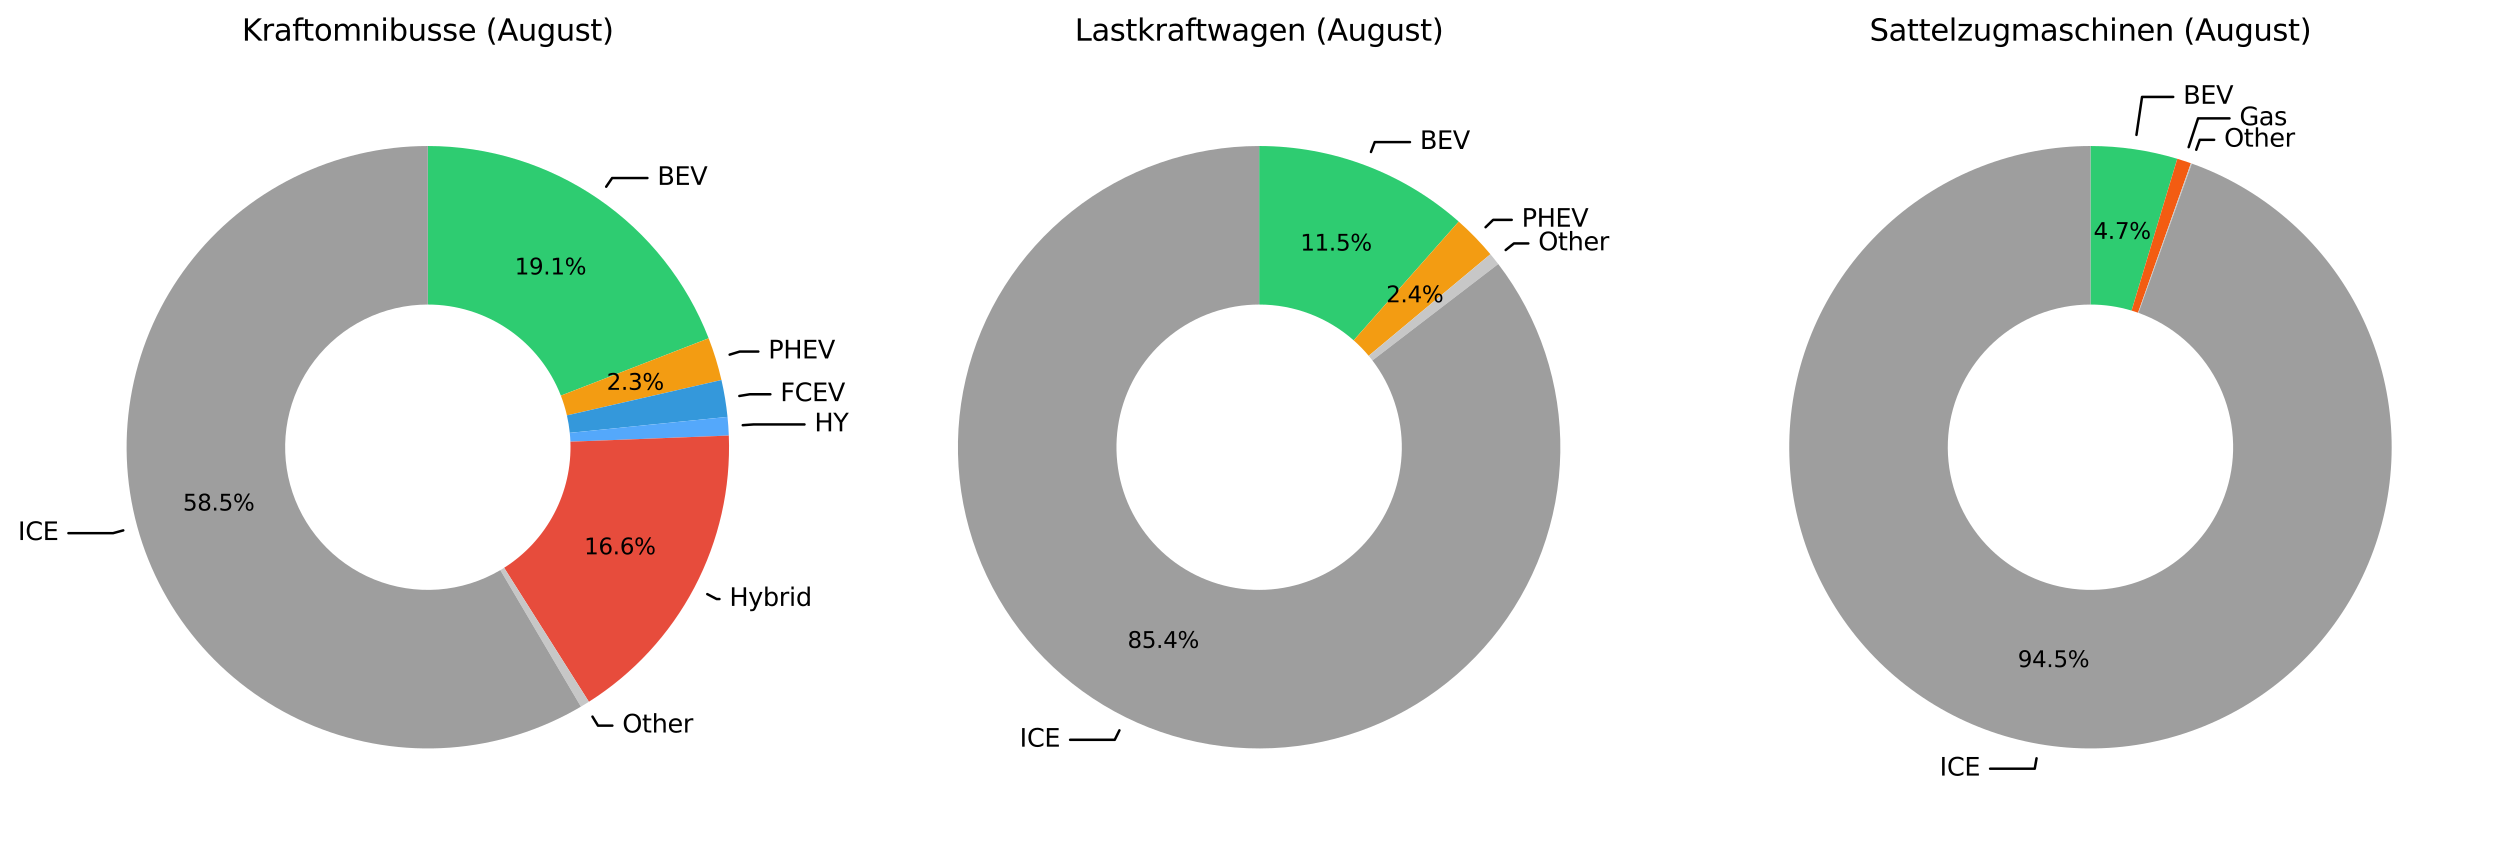 <?xml version="1.0" encoding="utf-8" standalone="no"?>
<!DOCTYPE svg PUBLIC "-//W3C//DTD SVG 1.1//EN"
  "http://www.w3.org/Graphics/SVG/1.1/DTD/svg11.dtd">
<svg xmlns:xlink="http://www.w3.org/1999/xlink" width="1002.77pt" height="343.657pt" viewBox="0 0 1002.77 343.657" xmlns="http://www.w3.org/2000/svg" version="1.1">
 <defs>
  <style type="text/css">*{stroke-linejoin: round; stroke-linecap: butt}</style>
 </defs>
 <g id="figure_1">
  <g id="patch_1">
   <path d="M 0 343.657 
L 1002.77 343.657 
L 1002.77 0 
L 0 0 
z
" style="fill: #ffffff"/>
  </g>
  <g id="axes_1">
   <g id="patch_2">
    <path d="M 259.677 71.403 
L 245.538 71.403 
L 243.146 74.896 
" style="fill: none; stroke: #000000; stroke-linecap: round"/>
   </g>
   <g id="text_1">
    <!-- BEV -->
    <g transform="translate(263.672 74.163) scale(0.1 -0.1)">
     <defs>
      <path id="DejaVuSans-42" d="M 1259 2228 
L 1259 519 
L 2272 519 
Q 2781 519 3026 730 
Q 3272 941 3272 1375 
Q 3272 1813 3026 2020 
Q 2781 2228 2272 2228 
L 1259 2228 
z
M 1259 4147 
L 1259 2741 
L 2194 2741 
Q 2656 2741 2882 2914 
Q 3109 3088 3109 3444 
Q 3109 3797 2882 3972 
Q 2656 4147 2194 4147 
L 1259 4147 
z
M 628 4666 
L 2241 4666 
Q 2963 4666 3353 4366 
Q 3744 4066 3744 3513 
Q 3744 3084 3544 2831 
Q 3344 2578 2956 2516 
Q 3422 2416 3680 2098 
Q 3938 1781 3938 1306 
Q 3938 681 3513 340 
Q 3088 0 2303 0 
L 628 0 
L 628 4666 
z
" transform="scale(0.016)"/>
      <path id="DejaVuSans-45" d="M 628 4666 
L 3578 4666 
L 3578 4134 
L 1259 4134 
L 1259 2753 
L 3481 2753 
L 3481 2222 
L 1259 2222 
L 1259 531 
L 3634 531 
L 3634 0 
L 628 0 
L 628 4666 
z
" transform="scale(0.016)"/>
      <path id="DejaVuSans-56" d="M 1831 0 
L 50 4666 
L 709 4666 
L 2188 738 
L 3669 4666 
L 4325 4666 
L 2547 0 
L 1831 0 
z
" transform="scale(0.016)"/>
     </defs>
     <use xlink:href="#DejaVuSans-42"/>
     <use xlink:href="#DejaVuSans-45" transform="translate(68.604 0)"/>
     <use xlink:href="#DejaVuSans-56" transform="translate(131.787 0)"/>
    </g>
   </g>
   <g id="patch_3">
    <path d="M 304.166 141.013 
L 296.72 141.013 
L 292.674 142.254 
" style="fill: none; stroke: #000000; stroke-linecap: round"/>
   </g>
   <g id="text_2">
    <!-- PHEV -->
    <g transform="translate(308.165 143.773) scale(0.1 -0.1)">
     <defs>
      <path id="DejaVuSans-50" d="M 1259 4147 
L 1259 2394 
L 2053 2394 
Q 2494 2394 2734 2622 
Q 2975 2850 2975 3272 
Q 2975 3691 2734 3919 
Q 2494 4147 2053 4147 
L 1259 4147 
z
M 628 4666 
L 2053 4666 
Q 2838 4666 3239 4311 
Q 3641 3956 3641 3272 
Q 3641 2581 3239 2228 
Q 2838 1875 2053 1875 
L 1259 1875 
L 1259 0 
L 628 0 
L 628 4666 
z
" transform="scale(0.016)"/>
      <path id="DejaVuSans-48" d="M 628 4666 
L 1259 4666 
L 1259 2753 
L 3553 2753 
L 3553 4666 
L 4184 4666 
L 4184 0 
L 3553 0 
L 3553 2222 
L 1259 2222 
L 1259 0 
L 628 0 
L 628 4666 
z
" transform="scale(0.016)"/>
     </defs>
     <use xlink:href="#DejaVuSans-50"/>
     <use xlink:href="#DejaVuSans-48" transform="translate(60.303 0)"/>
     <use xlink:href="#DejaVuSans-45" transform="translate(135.498 0)"/>
     <use xlink:href="#DejaVuSans-56" transform="translate(198.682 0)"/>
    </g>
   </g>
   <g id="patch_4">
    <path d="M 308.998 158.146 
L 300.737 158.146 
L 296.561 158.833 
" style="fill: none; stroke: #000000; stroke-linecap: round"/>
   </g>
   <g id="text_3">
    <!-- FCEV -->
    <g transform="translate(312.998 160.905) scale(0.1 -0.1)">
     <defs>
      <path id="DejaVuSans-46" d="M 628 4666 
L 3309 4666 
L 3309 4134 
L 1259 4134 
L 1259 2759 
L 3109 2759 
L 3109 2228 
L 1259 2228 
L 1259 0 
L 628 0 
L 628 4666 
z
" transform="scale(0.016)"/>
      <path id="DejaVuSans-43" d="M 4122 4306 
L 4122 3641 
Q 3803 3938 3442 4084 
Q 3081 4231 2675 4231 
Q 1875 4231 1450 3742 
Q 1025 3253 1025 2328 
Q 1025 1406 1450 917 
Q 1875 428 2675 428 
Q 3081 428 3442 575 
Q 3803 722 4122 1019 
L 4122 359 
Q 3791 134 3420 21 
Q 3050 -91 2638 -91 
Q 1578 -91 968 557 
Q 359 1206 359 2328 
Q 359 3453 968 4101 
Q 1578 4750 2638 4750 
Q 3056 4750 3426 4639 
Q 3797 4528 4122 4306 
z
" transform="scale(0.016)"/>
     </defs>
     <use xlink:href="#DejaVuSans-46"/>
     <use xlink:href="#DejaVuSans-43" transform="translate(57.52 0)"/>
     <use xlink:href="#DejaVuSans-45" transform="translate(127.344 0)"/>
     <use xlink:href="#DejaVuSans-56" transform="translate(190.527 0)"/>
    </g>
   </g>
   <g id="patch_5">
    <path d="M 322.684 170.251 
L 302.153 170.251 
L 297.931 170.546 
" style="fill: none; stroke: #000000; stroke-linecap: round"/>
   </g>
   <g id="text_4">
    <!-- HY -->
    <g transform="translate(326.68 173.01) scale(0.1 -0.1)">
     <defs>
      <path id="DejaVuSans-59" d="M -13 4666 
L 666 4666 
L 1959 2747 
L 3244 4666 
L 3922 4666 
L 2272 2222 
L 2272 0 
L 1638 0 
L 1638 2222 
L -13 4666 
z
" transform="scale(0.016)"/>
     </defs>
     <use xlink:href="#DejaVuSans-48"/>
     <use xlink:href="#DejaVuSans-59" transform="translate(75.195 0)"/>
    </g>
   </g>
   <g id="patch_6">
    <path d="M 288.574 240.275 
L 287.446 240.275 
L 283.699 238.306 
" style="fill: none; stroke: #000000; stroke-linecap: round"/>
   </g>
   <g id="text_5">
    <!-- Hybrid -->
    <g transform="translate(292.576 243.034) scale(0.1 -0.1)">
     <defs>
      <path id="DejaVuSans-79" d="M 2059 -325 
Q 1816 -950 1584 -1140 
Q 1353 -1331 966 -1331 
L 506 -1331 
L 506 -850 
L 844 -850 
Q 1081 -850 1212 -737 
Q 1344 -625 1503 -206 
L 1606 56 
L 191 3500 
L 800 3500 
L 1894 763 
L 2988 3500 
L 3597 3500 
L 2059 -325 
z
" transform="scale(0.016)"/>
      <path id="DejaVuSans-62" d="M 3116 1747 
Q 3116 2381 2855 2742 
Q 2594 3103 2138 3103 
Q 1681 3103 1420 2742 
Q 1159 2381 1159 1747 
Q 1159 1113 1420 752 
Q 1681 391 2138 391 
Q 2594 391 2855 752 
Q 3116 1113 3116 1747 
z
M 1159 2969 
Q 1341 3281 1617 3432 
Q 1894 3584 2278 3584 
Q 2916 3584 3314 3078 
Q 3713 2572 3713 1747 
Q 3713 922 3314 415 
Q 2916 -91 2278 -91 
Q 1894 -91 1617 61 
Q 1341 213 1159 525 
L 1159 0 
L 581 0 
L 581 4863 
L 1159 4863 
L 1159 2969 
z
" transform="scale(0.016)"/>
      <path id="DejaVuSans-72" d="M 2631 2963 
Q 2534 3019 2420 3045 
Q 2306 3072 2169 3072 
Q 1681 3072 1420 2755 
Q 1159 2438 1159 1844 
L 1159 0 
L 581 0 
L 581 3500 
L 1159 3500 
L 1159 2956 
Q 1341 3275 1631 3429 
Q 1922 3584 2338 3584 
Q 2397 3584 2469 3576 
Q 2541 3569 2628 3553 
L 2631 2963 
z
" transform="scale(0.016)"/>
      <path id="DejaVuSans-69" d="M 603 3500 
L 1178 3500 
L 1178 0 
L 603 0 
L 603 3500 
z
M 603 4863 
L 1178 4863 
L 1178 4134 
L 603 4134 
L 603 4863 
z
" transform="scale(0.016)"/>
      <path id="DejaVuSans-64" d="M 2906 2969 
L 2906 4863 
L 3481 4863 
L 3481 0 
L 2906 0 
L 2906 525 
Q 2725 213 2448 61 
Q 2172 -91 1784 -91 
Q 1150 -91 751 415 
Q 353 922 353 1747 
Q 353 2572 751 3078 
Q 1150 3584 1784 3584 
Q 2172 3584 2448 3432 
Q 2725 3281 2906 2969 
z
M 947 1747 
Q 947 1113 1208 752 
Q 1469 391 1925 391 
Q 2381 391 2643 752 
Q 2906 1113 2906 1747 
Q 2906 2381 2643 2742 
Q 2381 3103 1925 3103 
Q 1469 3103 1208 2742 
Q 947 2381 947 1747 
z
" transform="scale(0.016)"/>
     </defs>
     <use xlink:href="#DejaVuSans-48"/>
     <use xlink:href="#DejaVuSans-79" transform="translate(75.195 0)"/>
     <use xlink:href="#DejaVuSans-62" transform="translate(134.375 0)"/>
     <use xlink:href="#DejaVuSans-72" transform="translate(197.852 0)"/>
     <use xlink:href="#DejaVuSans-69" transform="translate(238.965 0)"/>
     <use xlink:href="#DejaVuSans-64" transform="translate(266.748 0)"/>
    </g>
   </g>
   <g id="patch_7">
    <path d="M 245.614 291.052 
L 239.852 291.052 
L 237.645 287.44 
" style="fill: none; stroke: #000000; stroke-linecap: round"/>
   </g>
   <g id="text_6">
    <!-- Other -->
    <g transform="translate(249.613 293.811) scale(0.1 -0.1)">
     <defs>
      <path id="DejaVuSans-4f" d="M 2522 4238 
Q 1834 4238 1429 3725 
Q 1025 3213 1025 2328 
Q 1025 1447 1429 934 
Q 1834 422 2522 422 
Q 3209 422 3611 934 
Q 4013 1447 4013 2328 
Q 4013 3213 3611 3725 
Q 3209 4238 2522 4238 
z
M 2522 4750 
Q 3503 4750 4090 4092 
Q 4678 3434 4678 2328 
Q 4678 1225 4090 567 
Q 3503 -91 2522 -91 
Q 1538 -91 948 565 
Q 359 1222 359 2328 
Q 359 3434 948 4092 
Q 1538 4750 2522 4750 
z
" transform="scale(0.016)"/>
      <path id="DejaVuSans-74" d="M 1172 4494 
L 1172 3500 
L 2356 3500 
L 2356 3053 
L 1172 3053 
L 1172 1153 
Q 1172 725 1289 603 
Q 1406 481 1766 481 
L 2356 481 
L 2356 0 
L 1766 0 
Q 1100 0 847 248 
Q 594 497 594 1153 
L 594 3053 
L 172 3053 
L 172 3500 
L 594 3500 
L 594 4494 
L 1172 4494 
z
" transform="scale(0.016)"/>
      <path id="DejaVuSans-68" d="M 3513 2113 
L 3513 0 
L 2938 0 
L 2938 2094 
Q 2938 2591 2744 2837 
Q 2550 3084 2163 3084 
Q 1697 3084 1428 2787 
Q 1159 2491 1159 1978 
L 1159 0 
L 581 0 
L 581 4863 
L 1159 4863 
L 1159 2956 
Q 1366 3272 1645 3428 
Q 1925 3584 2291 3584 
Q 2894 3584 3203 3211 
Q 3513 2838 3513 2113 
z
" transform="scale(0.016)"/>
      <path id="DejaVuSans-65" d="M 3597 1894 
L 3597 1613 
L 953 1613 
Q 991 1019 1311 708 
Q 1631 397 2203 397 
Q 2534 397 2845 478 
Q 3156 559 3463 722 
L 3463 178 
Q 3153 47 2828 -22 
Q 2503 -91 2169 -91 
Q 1331 -91 842 396 
Q 353 884 353 1716 
Q 353 2575 817 3079 
Q 1281 3584 2069 3584 
Q 2775 3584 3186 3129 
Q 3597 2675 3597 1894 
z
M 3022 2063 
Q 3016 2534 2758 2815 
Q 2500 3097 2075 3097 
Q 1594 3097 1305 2825 
Q 1016 2553 972 2059 
L 3022 2063 
z
" transform="scale(0.016)"/>
     </defs>
     <use xlink:href="#DejaVuSans-4f"/>
     <use xlink:href="#DejaVuSans-74" transform="translate(78.711 0)"/>
     <use xlink:href="#DejaVuSans-68" transform="translate(117.92 0)"/>
     <use xlink:href="#DejaVuSans-65" transform="translate(181.299 0)"/>
     <use xlink:href="#DejaVuSans-72" transform="translate(242.822 0)"/>
    </g>
   </g>
   <g id="patch_8">
    <path d="M 27.451 213.858 
L 45.354 213.858 
L 49.438 212.743 
" style="fill: none; stroke: #000000; stroke-linecap: round"/>
   </g>
   <g id="text_7">
    <!-- ICE -->
    <g transform="translate(7.2 216.618) scale(0.1 -0.1)">
     <defs>
      <path id="DejaVuSans-49" d="M 628 4666 
L 1259 4666 
L 1259 0 
L 628 0 
L 628 4666 
z
" transform="scale(0.016)"/>
     </defs>
     <use xlink:href="#DejaVuSans-49"/>
     <use xlink:href="#DejaVuSans-43" transform="translate(29.492 0)"/>
     <use xlink:href="#DejaVuSans-45" transform="translate(99.316 0)"/>
    </g>
   </g>
   <g id="patch_9">
    <path d="M 284.247 135.69 
C 275.437 112.979 259.961 93.455 239.861 79.694 
C 219.762 65.932 195.962 58.565 171.603 58.565 
L 171.603 122.156 
C 183.142 122.156 194.415 125.645 203.936 132.164 
C 213.457 138.683 220.787 147.931 224.96 158.689 
z
" style="fill: #2ecc71"/>
   </g>
   <g id="patch_10">
    <path d="M 289.376 152.415 
C 288.725 149.57 287.97 146.75 287.114 143.959 
C 286.259 141.169 285.302 138.411 284.247 135.69 
L 224.96 158.689 
C 225.46 159.977 225.914 161.284 226.319 162.606 
C 226.724 163.927 227.082 165.263 227.39 166.611 
z
" style="fill: #f39c12"/>
   </g>
   <g id="patch_11">
    <path d="M 291.811 167.214 
C 291.559 164.725 291.229 162.245 290.823 159.777 
C 290.417 157.308 289.935 154.853 289.376 152.415 
L 227.39 166.611 
C 227.655 167.766 227.883 168.929 228.076 170.098 
C 228.268 171.267 228.424 172.442 228.543 173.621 
z
" style="fill: #3498db"/>
   </g>
   <g id="patch_12">
    <path d="M 292.334 174.699 
C 292.286 173.449 292.218 172.2 292.131 170.952 
C 292.043 169.705 291.937 168.458 291.811 167.214 
L 228.543 173.621 
C 228.603 174.21 228.654 174.801 228.695 175.392 
C 228.736 175.983 228.769 176.574 228.792 177.166 
z
" style="fill: #54a8fb"/>
   </g>
   <g id="patch_13">
    <path d="M 236.206 281.488 
C 254.097 270.168 268.702 254.341 278.552 235.6 
C 288.403 216.859 293.156 195.854 292.334 174.699 
L 228.792 177.166 
C 229.181 187.188 226.929 197.137 222.263 206.015 
C 217.597 214.892 210.679 222.389 202.204 227.751 
z
" style="fill: #e74c3c"/>
   </g>
   <g id="patch_14">
    <path d="M 233.004 283.445 
C 233.543 283.127 234.079 282.805 234.612 282.479 
C 235.146 282.153 235.677 281.823 236.206 281.488 
L 202.204 227.751 
C 201.954 227.909 201.702 228.066 201.45 228.22 
C 201.197 228.375 200.943 228.527 200.688 228.678 
z
" style="fill: #c7c7c7"/>
   </g>
   <g id="patch_15">
    <path d="M 171.603 58.565 
C 153.023 58.565 134.69 62.851 118.036 71.088 
C 101.382 79.326 86.85 91.295 75.574 106.063 
C 64.298 120.83 56.579 138.002 53.019 156.238 
C 49.459 174.474 50.153 193.288 55.047 211.212 
C 59.941 229.136 68.904 245.692 81.238 259.588 
C 93.571 273.485 108.946 284.351 126.162 291.339 
C 143.378 298.327 161.976 301.25 180.506 299.881 
C 199.036 298.512 217.002 292.887 233.004 283.445 
L 200.688 228.678 
C 193.108 233.15 184.597 235.815 175.82 236.463 
C 167.043 237.112 158.233 235.727 150.078 232.417 
C 141.923 229.107 134.641 223.96 128.798 217.377 
C 122.956 210.795 118.71 202.952 116.392 194.462 
C 114.074 185.972 113.745 177.06 115.432 168.422 
C 117.118 159.784 120.774 151.65 126.115 144.655 
C 131.457 137.66 138.34 131.99 146.229 128.088 
C 154.118 124.186 162.802 122.156 171.603 122.156 
z
" style="fill: #9e9e9e"/>
   </g>
   <g id="matplotlib.axis_1"/>
   <g id="matplotlib.axis_2"/>
   <g id="text_8">
    <!-- 19.1% -->
    <g transform="translate(206.454 110.091) scale(0.09 -0.09)">
     <defs>
      <path id="DejaVuSans-31" d="M 794 531 
L 1825 531 
L 1825 4091 
L 703 3866 
L 703 4441 
L 1819 4666 
L 2450 4666 
L 2450 531 
L 3481 531 
L 3481 0 
L 794 0 
L 794 531 
z
" transform="scale(0.016)"/>
      <path id="DejaVuSans-39" d="M 703 97 
L 703 672 
Q 941 559 1184 500 
Q 1428 441 1663 441 
Q 2288 441 2617 861 
Q 2947 1281 2994 2138 
Q 2813 1869 2534 1725 
Q 2256 1581 1919 1581 
Q 1219 1581 811 2004 
Q 403 2428 403 3163 
Q 403 3881 828 4315 
Q 1253 4750 1959 4750 
Q 2769 4750 3195 4129 
Q 3622 3509 3622 2328 
Q 3622 1225 3098 567 
Q 2575 -91 1691 -91 
Q 1453 -91 1209 -44 
Q 966 3 703 97 
z
M 1959 2075 
Q 2384 2075 2632 2365 
Q 2881 2656 2881 3163 
Q 2881 3666 2632 3958 
Q 2384 4250 1959 4250 
Q 1534 4250 1286 3958 
Q 1038 3666 1038 3163 
Q 1038 2656 1286 2365 
Q 1534 2075 1959 2075 
z
" transform="scale(0.016)"/>
      <path id="DejaVuSans-2e" d="M 684 794 
L 1344 794 
L 1344 0 
L 684 0 
L 684 794 
z
" transform="scale(0.016)"/>
      <path id="DejaVuSans-25" d="M 4653 2053 
Q 4381 2053 4226 1822 
Q 4072 1591 4072 1178 
Q 4072 772 4226 539 
Q 4381 306 4653 306 
Q 4919 306 5073 539 
Q 5228 772 5228 1178 
Q 5228 1588 5073 1820 
Q 4919 2053 4653 2053 
z
M 4653 2450 
Q 5147 2450 5437 2106 
Q 5728 1763 5728 1178 
Q 5728 594 5436 251 
Q 5144 -91 4653 -91 
Q 4153 -91 3862 251 
Q 3572 594 3572 1178 
Q 3572 1766 3864 2108 
Q 4156 2450 4653 2450 
z
M 1428 4353 
Q 1159 4353 1004 4120 
Q 850 3888 850 3481 
Q 850 3069 1003 2837 
Q 1156 2606 1428 2606 
Q 1700 2606 1854 2837 
Q 2009 3069 2009 3481 
Q 2009 3884 1853 4118 
Q 1697 4353 1428 4353 
z
M 4250 4750 
L 4750 4750 
L 1831 -91 
L 1331 -91 
L 4250 4750 
z
M 1428 4750 
Q 1922 4750 2215 4408 
Q 2509 4066 2509 3481 
Q 2509 2891 2217 2550 
Q 1925 2209 1428 2209 
Q 931 2209 642 2551 
Q 353 2894 353 3481 
Q 353 4063 643 4406 
Q 934 4750 1428 4750 
z
" transform="scale(0.016)"/>
     </defs>
     <use xlink:href="#DejaVuSans-31"/>
     <use xlink:href="#DejaVuSans-39" transform="translate(63.623 0)"/>
     <use xlink:href="#DejaVuSans-2e" transform="translate(127.246 0)"/>
     <use xlink:href="#DejaVuSans-31" transform="translate(159.033 0)"/>
     <use xlink:href="#DejaVuSans-25" transform="translate(222.656 0)"/>
    </g>
   </g>
   <g id="text_9">
    <!-- 2.3% -->
    <g transform="translate(243.339 156.363) scale(0.09 -0.09)">
     <defs>
      <path id="DejaVuSans-32" d="M 1228 531 
L 3431 531 
L 3431 0 
L 469 0 
L 469 531 
Q 828 903 1448 1529 
Q 2069 2156 2228 2338 
Q 2531 2678 2651 2914 
Q 2772 3150 2772 3378 
Q 2772 3750 2511 3984 
Q 2250 4219 1831 4219 
Q 1534 4219 1204 4116 
Q 875 4013 500 3803 
L 500 4441 
Q 881 4594 1212 4672 
Q 1544 4750 1819 4750 
Q 2544 4750 2975 4387 
Q 3406 4025 3406 3419 
Q 3406 3131 3298 2873 
Q 3191 2616 2906 2266 
Q 2828 2175 2409 1742 
Q 1991 1309 1228 531 
z
" transform="scale(0.016)"/>
      <path id="DejaVuSans-33" d="M 2597 2516 
Q 3050 2419 3304 2112 
Q 3559 1806 3559 1356 
Q 3559 666 3084 287 
Q 2609 -91 1734 -91 
Q 1441 -91 1130 -33 
Q 819 25 488 141 
L 488 750 
Q 750 597 1062 519 
Q 1375 441 1716 441 
Q 2309 441 2620 675 
Q 2931 909 2931 1356 
Q 2931 1769 2642 2001 
Q 2353 2234 1838 2234 
L 1294 2234 
L 1294 2753 
L 1863 2753 
Q 2328 2753 2575 2939 
Q 2822 3125 2822 3475 
Q 2822 3834 2567 4026 
Q 2313 4219 1838 4219 
Q 1578 4219 1281 4162 
Q 984 4106 628 3988 
L 628 4550 
Q 988 4650 1302 4700 
Q 1616 4750 1894 4750 
Q 2613 4750 3031 4423 
Q 3450 4097 3450 3541 
Q 3450 3153 3228 2886 
Q 3006 2619 2597 2516 
z
" transform="scale(0.016)"/>
     </defs>
     <use xlink:href="#DejaVuSans-32"/>
     <use xlink:href="#DejaVuSans-2e" transform="translate(63.623 0)"/>
     <use xlink:href="#DejaVuSans-33" transform="translate(95.41 0)"/>
     <use xlink:href="#DejaVuSans-25" transform="translate(159.033 0)"/>
    </g>
   </g>
   <g id="text_10">
    <!-- 16.6% -->
    <g transform="translate(234.311 222.344) scale(0.09 -0.09)">
     <defs>
      <path id="DejaVuSans-36" d="M 2113 2584 
Q 1688 2584 1439 2293 
Q 1191 2003 1191 1497 
Q 1191 994 1439 701 
Q 1688 409 2113 409 
Q 2538 409 2786 701 
Q 3034 994 3034 1497 
Q 3034 2003 2786 2293 
Q 2538 2584 2113 2584 
z
M 3366 4563 
L 3366 3988 
Q 3128 4100 2886 4159 
Q 2644 4219 2406 4219 
Q 1781 4219 1451 3797 
Q 1122 3375 1075 2522 
Q 1259 2794 1537 2939 
Q 1816 3084 2150 3084 
Q 2853 3084 3261 2657 
Q 3669 2231 3669 1497 
Q 3669 778 3244 343 
Q 2819 -91 2113 -91 
Q 1303 -91 875 529 
Q 447 1150 447 2328 
Q 447 3434 972 4092 
Q 1497 4750 2381 4750 
Q 2619 4750 2861 4703 
Q 3103 4656 3366 4563 
z
" transform="scale(0.016)"/>
     </defs>
     <use xlink:href="#DejaVuSans-31"/>
     <use xlink:href="#DejaVuSans-36" transform="translate(63.623 0)"/>
     <use xlink:href="#DejaVuSans-2e" transform="translate(127.246 0)"/>
     <use xlink:href="#DejaVuSans-36" transform="translate(159.033 0)"/>
     <use xlink:href="#DejaVuSans-25" transform="translate(222.656 0)"/>
    </g>
   </g>
   <g id="text_11">
    <!-- 58.5% -->
    <g transform="translate(73.387 204.784) scale(0.09 -0.09)">
     <defs>
      <path id="DejaVuSans-35" d="M 691 4666 
L 3169 4666 
L 3169 4134 
L 1269 4134 
L 1269 2991 
Q 1406 3038 1543 3061 
Q 1681 3084 1819 3084 
Q 2600 3084 3056 2656 
Q 3513 2228 3513 1497 
Q 3513 744 3044 326 
Q 2575 -91 1722 -91 
Q 1428 -91 1123 -41 
Q 819 9 494 109 
L 494 744 
Q 775 591 1075 516 
Q 1375 441 1709 441 
Q 2250 441 2565 725 
Q 2881 1009 2881 1497 
Q 2881 1984 2565 2268 
Q 2250 2553 1709 2553 
Q 1456 2553 1204 2497 
Q 953 2441 691 2322 
L 691 4666 
z
" transform="scale(0.016)"/>
      <path id="DejaVuSans-38" d="M 2034 2216 
Q 1584 2216 1326 1975 
Q 1069 1734 1069 1313 
Q 1069 891 1326 650 
Q 1584 409 2034 409 
Q 2484 409 2743 651 
Q 3003 894 3003 1313 
Q 3003 1734 2745 1975 
Q 2488 2216 2034 2216 
z
M 1403 2484 
Q 997 2584 770 2862 
Q 544 3141 544 3541 
Q 544 4100 942 4425 
Q 1341 4750 2034 4750 
Q 2731 4750 3128 4425 
Q 3525 4100 3525 3541 
Q 3525 3141 3298 2862 
Q 3072 2584 2669 2484 
Q 3125 2378 3379 2068 
Q 3634 1759 3634 1313 
Q 3634 634 3220 271 
Q 2806 -91 2034 -91 
Q 1263 -91 848 271 
Q 434 634 434 1313 
Q 434 1759 690 2068 
Q 947 2378 1403 2484 
z
M 1172 3481 
Q 1172 3119 1398 2916 
Q 1625 2713 2034 2713 
Q 2441 2713 2670 2916 
Q 2900 3119 2900 3481 
Q 2900 3844 2670 4047 
Q 2441 4250 2034 4250 
Q 1625 4250 1398 4047 
Q 1172 3844 1172 3481 
z
" transform="scale(0.016)"/>
     </defs>
     <use xlink:href="#DejaVuSans-35"/>
     <use xlink:href="#DejaVuSans-38" transform="translate(63.623 0)"/>
     <use xlink:href="#DejaVuSans-2e" transform="translate(127.246 0)"/>
     <use xlink:href="#DejaVuSans-35" transform="translate(159.033 0)"/>
     <use xlink:href="#DejaVuSans-25" transform="translate(222.656 0)"/>
    </g>
   </g>
   <g id="text_12">
    <!-- Kraftomnibusse (August) -->
    <g transform="translate(97.041 16.318) scale(0.12 -0.12)">
     <defs>
      <path id="DejaVuSans-4b" d="M 628 4666 
L 1259 4666 
L 1259 2694 
L 3353 4666 
L 4166 4666 
L 1850 2491 
L 4331 0 
L 3500 0 
L 1259 2247 
L 1259 0 
L 628 0 
L 628 4666 
z
" transform="scale(0.016)"/>
      <path id="DejaVuSans-61" d="M 2194 1759 
Q 1497 1759 1228 1600 
Q 959 1441 959 1056 
Q 959 750 1161 570 
Q 1363 391 1709 391 
Q 2188 391 2477 730 
Q 2766 1069 2766 1631 
L 2766 1759 
L 2194 1759 
z
M 3341 1997 
L 3341 0 
L 2766 0 
L 2766 531 
Q 2569 213 2275 61 
Q 1981 -91 1556 -91 
Q 1019 -91 701 211 
Q 384 513 384 1019 
Q 384 1609 779 1909 
Q 1175 2209 1959 2209 
L 2766 2209 
L 2766 2266 
Q 2766 2663 2505 2880 
Q 2244 3097 1772 3097 
Q 1472 3097 1187 3025 
Q 903 2953 641 2809 
L 641 3341 
Q 956 3463 1253 3523 
Q 1550 3584 1831 3584 
Q 2591 3584 2966 3190 
Q 3341 2797 3341 1997 
z
" transform="scale(0.016)"/>
      <path id="DejaVuSans-66" d="M 2375 4863 
L 2375 4384 
L 1825 4384 
Q 1516 4384 1395 4259 
Q 1275 4134 1275 3809 
L 1275 3500 
L 2222 3500 
L 2222 3053 
L 1275 3053 
L 1275 0 
L 697 0 
L 697 3053 
L 147 3053 
L 147 3500 
L 697 3500 
L 697 3744 
Q 697 4328 969 4595 
Q 1241 4863 1831 4863 
L 2375 4863 
z
" transform="scale(0.016)"/>
      <path id="DejaVuSans-6f" d="M 1959 3097 
Q 1497 3097 1228 2736 
Q 959 2375 959 1747 
Q 959 1119 1226 758 
Q 1494 397 1959 397 
Q 2419 397 2687 759 
Q 2956 1122 2956 1747 
Q 2956 2369 2687 2733 
Q 2419 3097 1959 3097 
z
M 1959 3584 
Q 2709 3584 3137 3096 
Q 3566 2609 3566 1747 
Q 3566 888 3137 398 
Q 2709 -91 1959 -91 
Q 1206 -91 779 398 
Q 353 888 353 1747 
Q 353 2609 779 3096 
Q 1206 3584 1959 3584 
z
" transform="scale(0.016)"/>
      <path id="DejaVuSans-6d" d="M 3328 2828 
Q 3544 3216 3844 3400 
Q 4144 3584 4550 3584 
Q 5097 3584 5394 3201 
Q 5691 2819 5691 2113 
L 5691 0 
L 5113 0 
L 5113 2094 
Q 5113 2597 4934 2840 
Q 4756 3084 4391 3084 
Q 3944 3084 3684 2787 
Q 3425 2491 3425 1978 
L 3425 0 
L 2847 0 
L 2847 2094 
Q 2847 2600 2669 2842 
Q 2491 3084 2119 3084 
Q 1678 3084 1418 2786 
Q 1159 2488 1159 1978 
L 1159 0 
L 581 0 
L 581 3500 
L 1159 3500 
L 1159 2956 
Q 1356 3278 1631 3431 
Q 1906 3584 2284 3584 
Q 2666 3584 2933 3390 
Q 3200 3197 3328 2828 
z
" transform="scale(0.016)"/>
      <path id="DejaVuSans-6e" d="M 3513 2113 
L 3513 0 
L 2938 0 
L 2938 2094 
Q 2938 2591 2744 2837 
Q 2550 3084 2163 3084 
Q 1697 3084 1428 2787 
Q 1159 2491 1159 1978 
L 1159 0 
L 581 0 
L 581 3500 
L 1159 3500 
L 1159 2956 
Q 1366 3272 1645 3428 
Q 1925 3584 2291 3584 
Q 2894 3584 3203 3211 
Q 3513 2838 3513 2113 
z
" transform="scale(0.016)"/>
      <path id="DejaVuSans-75" d="M 544 1381 
L 544 3500 
L 1119 3500 
L 1119 1403 
Q 1119 906 1312 657 
Q 1506 409 1894 409 
Q 2359 409 2629 706 
Q 2900 1003 2900 1516 
L 2900 3500 
L 3475 3500 
L 3475 0 
L 2900 0 
L 2900 538 
Q 2691 219 2414 64 
Q 2138 -91 1772 -91 
Q 1169 -91 856 284 
Q 544 659 544 1381 
z
M 1991 3584 
L 1991 3584 
z
" transform="scale(0.016)"/>
      <path id="DejaVuSans-73" d="M 2834 3397 
L 2834 2853 
Q 2591 2978 2328 3040 
Q 2066 3103 1784 3103 
Q 1356 3103 1142 2972 
Q 928 2841 928 2578 
Q 928 2378 1081 2264 
Q 1234 2150 1697 2047 
L 1894 2003 
Q 2506 1872 2764 1633 
Q 3022 1394 3022 966 
Q 3022 478 2636 193 
Q 2250 -91 1575 -91 
Q 1294 -91 989 -36 
Q 684 19 347 128 
L 347 722 
Q 666 556 975 473 
Q 1284 391 1588 391 
Q 1994 391 2212 530 
Q 2431 669 2431 922 
Q 2431 1156 2273 1281 
Q 2116 1406 1581 1522 
L 1381 1569 
Q 847 1681 609 1914 
Q 372 2147 372 2553 
Q 372 3047 722 3315 
Q 1072 3584 1716 3584 
Q 2034 3584 2315 3537 
Q 2597 3491 2834 3397 
z
" transform="scale(0.016)"/>
      <path id="DejaVuSans-20" transform="scale(0.016)"/>
      <path id="DejaVuSans-28" d="M 1984 4856 
Q 1566 4138 1362 3434 
Q 1159 2731 1159 2009 
Q 1159 1288 1364 580 
Q 1569 -128 1984 -844 
L 1484 -844 
Q 1016 -109 783 600 
Q 550 1309 550 2009 
Q 550 2706 781 3412 
Q 1013 4119 1484 4856 
L 1984 4856 
z
" transform="scale(0.016)"/>
      <path id="DejaVuSans-41" d="M 2188 4044 
L 1331 1722 
L 3047 1722 
L 2188 4044 
z
M 1831 4666 
L 2547 4666 
L 4325 0 
L 3669 0 
L 3244 1197 
L 1141 1197 
L 716 0 
L 50 0 
L 1831 4666 
z
" transform="scale(0.016)"/>
      <path id="DejaVuSans-67" d="M 2906 1791 
Q 2906 2416 2648 2759 
Q 2391 3103 1925 3103 
Q 1463 3103 1205 2759 
Q 947 2416 947 1791 
Q 947 1169 1205 825 
Q 1463 481 1925 481 
Q 2391 481 2648 825 
Q 2906 1169 2906 1791 
z
M 3481 434 
Q 3481 -459 3084 -895 
Q 2688 -1331 1869 -1331 
Q 1566 -1331 1297 -1286 
Q 1028 -1241 775 -1147 
L 775 -588 
Q 1028 -725 1275 -790 
Q 1522 -856 1778 -856 
Q 2344 -856 2625 -561 
Q 2906 -266 2906 331 
L 2906 616 
Q 2728 306 2450 153 
Q 2172 0 1784 0 
Q 1141 0 747 490 
Q 353 981 353 1791 
Q 353 2603 747 3093 
Q 1141 3584 1784 3584 
Q 2172 3584 2450 3431 
Q 2728 3278 2906 2969 
L 2906 3500 
L 3481 3500 
L 3481 434 
z
" transform="scale(0.016)"/>
      <path id="DejaVuSans-29" d="M 513 4856 
L 1013 4856 
Q 1481 4119 1714 3412 
Q 1947 2706 1947 2009 
Q 1947 1309 1714 600 
Q 1481 -109 1013 -844 
L 513 -844 
Q 928 -128 1133 580 
Q 1338 1288 1338 2009 
Q 1338 2731 1133 3434 
Q 928 4138 513 4856 
z
" transform="scale(0.016)"/>
     </defs>
     <use xlink:href="#DejaVuSans-4b"/>
     <use xlink:href="#DejaVuSans-72" transform="translate(65.576 0)"/>
     <use xlink:href="#DejaVuSans-61" transform="translate(106.689 0)"/>
     <use xlink:href="#DejaVuSans-66" transform="translate(167.969 0)"/>
     <use xlink:href="#DejaVuSans-74" transform="translate(201.424 0)"/>
     <use xlink:href="#DejaVuSans-6f" transform="translate(240.633 0)"/>
     <use xlink:href="#DejaVuSans-6d" transform="translate(301.814 0)"/>
     <use xlink:href="#DejaVuSans-6e" transform="translate(399.227 0)"/>
     <use xlink:href="#DejaVuSans-69" transform="translate(462.605 0)"/>
     <use xlink:href="#DejaVuSans-62" transform="translate(490.389 0)"/>
     <use xlink:href="#DejaVuSans-75" transform="translate(553.865 0)"/>
     <use xlink:href="#DejaVuSans-73" transform="translate(617.244 0)"/>
     <use xlink:href="#DejaVuSans-73" transform="translate(669.344 0)"/>
     <use xlink:href="#DejaVuSans-65" transform="translate(721.443 0)"/>
     <use xlink:href="#DejaVuSans-20" transform="translate(782.967 0)"/>
     <use xlink:href="#DejaVuSans-28" transform="translate(814.754 0)"/>
     <use xlink:href="#DejaVuSans-41" transform="translate(853.768 0)"/>
     <use xlink:href="#DejaVuSans-75" transform="translate(922.176 0)"/>
     <use xlink:href="#DejaVuSans-67" transform="translate(985.555 0)"/>
     <use xlink:href="#DejaVuSans-75" transform="translate(1049.031 0)"/>
     <use xlink:href="#DejaVuSans-73" transform="translate(1112.41 0)"/>
     <use xlink:href="#DejaVuSans-74" transform="translate(1164.51 0)"/>
     <use xlink:href="#DejaVuSans-29" transform="translate(1203.719 0)"/>
    </g>
   </g>
  </g>
  <g id="axes_2">
   <g id="patch_16">
    <path d="M 565.547 57.002 
L 551.407 57.002 
L 549.908 60.961 
" style="fill: none; stroke: #000000; stroke-linecap: round"/>
   </g>
   <g id="text_13">
    <!-- BEV -->
    <g transform="translate(569.541 59.762) scale(0.1 -0.1)">
     <use xlink:href="#DejaVuSans-42"/>
     <use xlink:href="#DejaVuSans-45" transform="translate(68.604 0)"/>
     <use xlink:href="#DejaVuSans-56" transform="translate(131.787 0)"/>
    </g>
   </g>
   <g id="patch_17">
    <path d="M 606.356 88.186 
L 598.91 88.186 
L 595.874 91.136 
" style="fill: none; stroke: #000000; stroke-linecap: round"/>
   </g>
   <g id="text_14">
    <!-- PHEV -->
    <g transform="translate(610.355 90.946) scale(0.1 -0.1)">
     <use xlink:href="#DejaVuSans-50"/>
     <use xlink:href="#DejaVuSans-48" transform="translate(60.303 0)"/>
     <use xlink:href="#DejaVuSans-45" transform="translate(135.498 0)"/>
     <use xlink:href="#DejaVuSans-56" transform="translate(198.682 0)"/>
    </g>
   </g>
   <g id="patch_18">
    <path d="M 613.013 97.643 
L 607.251 97.643 
L 603.946 100.287 
" style="fill: none; stroke: #000000; stroke-linecap: round"/>
   </g>
   <g id="text_15">
    <!-- Other -->
    <g transform="translate(617.012 100.402) scale(0.1 -0.1)">
     <use xlink:href="#DejaVuSans-4f"/>
     <use xlink:href="#DejaVuSans-74" transform="translate(78.711 0)"/>
     <use xlink:href="#DejaVuSans-68" transform="translate(117.92 0)"/>
     <use xlink:href="#DejaVuSans-65" transform="translate(181.299 0)"/>
     <use xlink:href="#DejaVuSans-72" transform="translate(242.822 0)"/>
    </g>
   </g>
   <g id="patch_19">
    <path d="M 429.23 296.743 
L 447.133 296.743 
L 449.007 292.947 
" style="fill: none; stroke: #000000; stroke-linecap: round"/>
   </g>
   <g id="text_16">
    <!-- ICE -->
    <g transform="translate(408.979 299.502) scale(0.1 -0.1)">
     <use xlink:href="#DejaVuSans-49"/>
     <use xlink:href="#DejaVuSans-43" transform="translate(29.492 0)"/>
     <use xlink:href="#DejaVuSans-45" transform="translate(99.316 0)"/>
    </g>
   </g>
   <g id="patch_20">
    <path d="M 585.095 88.883 
C 574.143 79.196 561.522 71.577 547.848 66.398 
C 534.175 61.219 519.674 58.565 505.052 58.565 
L 505.052 122.156 
C 511.978 122.156 518.847 123.413 525.324 125.866 
C 531.801 128.32 537.779 131.928 542.967 136.517 
z
" style="fill: #2ecc71"/>
   </g>
   <g id="patch_21">
    <path d="M 597.817 101.975 
C 595.866 99.637 593.826 97.373 591.704 95.188 
C 589.581 93.004 587.377 90.901 585.095 88.883 
L 542.967 136.517 
C 544.048 137.473 545.092 138.469 546.098 139.504 
C 547.103 140.538 548.069 141.611 548.993 142.718 
z
" style="fill: #f39c12"/>
   </g>
   <g id="patch_22">
    <path d="M 600.952 105.894 
C 600.443 105.23 599.927 104.572 599.405 103.918 
C 598.882 103.265 598.353 102.617 597.817 101.975 
L 548.993 142.718 
C 549.247 143.023 549.498 143.329 549.745 143.639 
C 549.993 143.948 550.237 144.26 550.478 144.575 
z
" style="fill: #c7c7c7"/>
   </g>
   <g id="patch_23">
    <path d="M 505.052 58.565 
C 491.513 58.565 478.069 60.841 465.284 65.297 
C 452.5 69.753 440.554 76.327 429.949 84.743 
C 419.343 93.159 410.227 103.298 402.982 114.736 
C 395.737 126.174 390.466 138.748 387.39 151.933 
C 384.313 165.118 383.475 178.727 384.91 192.19 
C 386.344 205.653 390.032 218.78 395.818 231.02 
C 401.604 243.261 409.406 254.442 418.898 264.097 
C 428.391 273.751 439.439 281.741 451.58 287.733 
C 463.721 293.725 476.783 297.634 490.22 299.296 
C 503.657 300.958 517.278 300.35 530.513 297.496 
C 543.748 294.643 556.41 289.586 567.969 282.535 
C 579.528 275.485 589.819 266.541 598.413 256.079 
C 607.007 245.618 613.782 233.785 618.454 221.077 
C 623.125 208.37 625.628 194.967 625.857 181.429 
C 626.086 167.892 624.038 154.412 619.798 141.554 
C 615.558 128.696 609.188 116.641 600.952 105.894 
L 550.478 144.575 
C 554.379 149.665 557.397 155.375 559.405 161.466 
C 561.413 167.557 562.384 173.942 562.275 180.355 
C 562.167 186.767 560.981 193.116 558.769 199.135 
C 556.556 205.155 553.347 210.76 549.276 215.715 
C 545.205 220.671 540.33 224.907 534.855 228.247 
C 529.38 231.587 523.382 233.982 517.113 235.334 
C 510.843 236.685 504.391 236.973 498.026 236.186 
C 491.662 235.399 485.474 233.547 479.723 230.709 
C 473.972 227.871 468.739 224.086 464.242 219.513 
C 459.746 214.94 456.05 209.643 453.309 203.845 
C 450.569 198.047 448.822 191.829 448.142 185.452 
C 447.463 179.075 447.86 172.628 449.317 166.383 
C 450.774 160.137 453.271 154.181 456.703 148.763 
C 460.135 143.345 464.453 138.542 469.477 134.556 
C 474.5 130.569 480.159 127.455 486.215 125.345 
C 492.271 123.234 498.638 122.156 505.052 122.156 
z
" style="fill: #9e9e9e"/>
   </g>
   <g id="matplotlib.axis_3"/>
   <g id="matplotlib.axis_4"/>
   <g id="text_17">
    <!-- 11.5% -->
    <g transform="translate(521.57 100.519) scale(0.09 -0.09)">
     <use xlink:href="#DejaVuSans-31"/>
     <use xlink:href="#DejaVuSans-31" transform="translate(63.623 0)"/>
     <use xlink:href="#DejaVuSans-2e" transform="translate(127.246 0)"/>
     <use xlink:href="#DejaVuSans-35" transform="translate(159.033 0)"/>
     <use xlink:href="#DejaVuSans-25" transform="translate(222.656 0)"/>
    </g>
   </g>
   <g id="text_18">
    <!-- 2.4% -->
    <g transform="translate(556.009 121.247) scale(0.09 -0.09)">
     <defs>
      <path id="DejaVuSans-34" d="M 2419 4116 
L 825 1625 
L 2419 1625 
L 2419 4116 
z
M 2253 4666 
L 3047 4666 
L 3047 1625 
L 3713 1625 
L 3713 1100 
L 3047 1100 
L 3047 0 
L 2419 0 
L 2419 1100 
L 313 1100 
L 313 1709 
L 2253 4666 
z
" transform="scale(0.016)"/>
     </defs>
     <use xlink:href="#DejaVuSans-32"/>
     <use xlink:href="#DejaVuSans-2e" transform="translate(63.623 0)"/>
     <use xlink:href="#DejaVuSans-34" transform="translate(95.41 0)"/>
     <use xlink:href="#DejaVuSans-25" transform="translate(159.033 0)"/>
    </g>
   </g>
   <g id="text_19">
    <!-- 85.4% -->
    <g transform="translate(452.257 259.88) scale(0.09 -0.09)">
     <use xlink:href="#DejaVuSans-38"/>
     <use xlink:href="#DejaVuSans-35" transform="translate(63.623 0)"/>
     <use xlink:href="#DejaVuSans-2e" transform="translate(127.246 0)"/>
     <use xlink:href="#DejaVuSans-34" transform="translate(159.033 0)"/>
     <use xlink:href="#DejaVuSans-25" transform="translate(222.656 0)"/>
    </g>
   </g>
   <g id="text_20">
    <!-- Lastkraftwagen (August) -->
    <g transform="translate(431.105 16.318) scale(0.12 -0.12)">
     <defs>
      <path id="DejaVuSans-4c" d="M 628 4666 
L 1259 4666 
L 1259 531 
L 3531 531 
L 3531 0 
L 628 0 
L 628 4666 
z
" transform="scale(0.016)"/>
      <path id="DejaVuSans-6b" d="M 581 4863 
L 1159 4863 
L 1159 1991 
L 2875 3500 
L 3609 3500 
L 1753 1863 
L 3688 0 
L 2938 0 
L 1159 1709 
L 1159 0 
L 581 0 
L 581 4863 
z
" transform="scale(0.016)"/>
      <path id="DejaVuSans-77" d="M 269 3500 
L 844 3500 
L 1563 769 
L 2278 3500 
L 2956 3500 
L 3675 769 
L 4391 3500 
L 4966 3500 
L 4050 0 
L 3372 0 
L 2619 2869 
L 1863 0 
L 1184 0 
L 269 3500 
z
" transform="scale(0.016)"/>
     </defs>
     <use xlink:href="#DejaVuSans-4c"/>
     <use xlink:href="#DejaVuSans-61" transform="translate(55.713 0)"/>
     <use xlink:href="#DejaVuSans-73" transform="translate(116.992 0)"/>
     <use xlink:href="#DejaVuSans-74" transform="translate(169.092 0)"/>
     <use xlink:href="#DejaVuSans-6b" transform="translate(208.301 0)"/>
     <use xlink:href="#DejaVuSans-72" transform="translate(266.211 0)"/>
     <use xlink:href="#DejaVuSans-61" transform="translate(307.324 0)"/>
     <use xlink:href="#DejaVuSans-66" transform="translate(368.604 0)"/>
     <use xlink:href="#DejaVuSans-74" transform="translate(402.059 0)"/>
     <use xlink:href="#DejaVuSans-77" transform="translate(441.268 0)"/>
     <use xlink:href="#DejaVuSans-61" transform="translate(523.055 0)"/>
     <use xlink:href="#DejaVuSans-67" transform="translate(584.334 0)"/>
     <use xlink:href="#DejaVuSans-65" transform="translate(647.811 0)"/>
     <use xlink:href="#DejaVuSans-6e" transform="translate(709.334 0)"/>
     <use xlink:href="#DejaVuSans-20" transform="translate(772.713 0)"/>
     <use xlink:href="#DejaVuSans-28" transform="translate(804.5 0)"/>
     <use xlink:href="#DejaVuSans-41" transform="translate(843.514 0)"/>
     <use xlink:href="#DejaVuSans-75" transform="translate(911.922 0)"/>
     <use xlink:href="#DejaVuSans-67" transform="translate(975.301 0)"/>
     <use xlink:href="#DejaVuSans-75" transform="translate(1038.777 0)"/>
     <use xlink:href="#DejaVuSans-73" transform="translate(1102.156 0)"/>
     <use xlink:href="#DejaVuSans-74" transform="translate(1154.256 0)"/>
     <use xlink:href="#DejaVuSans-29" transform="translate(1193.465 0)"/>
    </g>
   </g>
  </g>
  <g id="axes_3">
   <g id="patch_24">
    <path d="M 871.695 38.876 
L 859.19 38.876 
L 856.948 54.101 
" style="fill: none; stroke: #000000; stroke-linecap: round"/>
   </g>
   <g id="text_21">
    <!-- BEV -->
    <g transform="translate(875.699 41.636) scale(0.1 -0.1)">
     <use xlink:href="#DejaVuSans-42"/>
     <use xlink:href="#DejaVuSans-45" transform="translate(68.604 0)"/>
     <use xlink:href="#DejaVuSans-56" transform="translate(131.787 0)"/>
    </g>
   </g>
   <g id="patch_25">
    <path d="M 894.265 47.479 
L 881.662 47.479 
L 877.883 59.028 
" style="fill: none; stroke: #000000; stroke-linecap: round"/>
   </g>
   <g id="text_22">
    <!-- Gas -->
    <g transform="translate(898.267 50.238) scale(0.1 -0.1)">
     <defs>
      <path id="DejaVuSans-47" d="M 3809 666 
L 3809 1919 
L 2778 1919 
L 2778 2438 
L 4434 2438 
L 4434 434 
Q 4069 175 3628 42 
Q 3188 -91 2688 -91 
Q 1594 -91 976 548 
Q 359 1188 359 2328 
Q 359 3472 976 4111 
Q 1594 4750 2688 4750 
Q 3144 4750 3555 4637 
Q 3966 4525 4313 4306 
L 4313 3634 
Q 3963 3931 3569 4081 
Q 3175 4231 2741 4231 
Q 1884 4231 1454 3753 
Q 1025 3275 1025 2328 
Q 1025 1384 1454 906 
Q 1884 428 2741 428 
Q 3075 428 3337 486 
Q 3600 544 3809 666 
z
" transform="scale(0.016)"/>
     </defs>
     <use xlink:href="#DejaVuSans-47"/>
     <use xlink:href="#DejaVuSans-61" transform="translate(77.49 0)"/>
     <use xlink:href="#DejaVuSans-73" transform="translate(138.77 0)"/>
    </g>
   </g>
   <g id="patch_26">
    <path d="M 888.11 56.081 
L 882.348 56.081 
L 880.929 60.07 
" style="fill: none; stroke: #000000; stroke-linecap: round"/>
   </g>
   <g id="text_23">
    <!-- Other -->
    <g transform="translate(892.108 58.841) scale(0.1 -0.1)">
     <use xlink:href="#DejaVuSans-4f"/>
     <use xlink:href="#DejaVuSans-74" transform="translate(78.711 0)"/>
     <use xlink:href="#DejaVuSans-68" transform="translate(117.92 0)"/>
     <use xlink:href="#DejaVuSans-65" transform="translate(181.299 0)"/>
     <use xlink:href="#DejaVuSans-72" transform="translate(242.822 0)"/>
    </g>
   </g>
   <g id="patch_27">
    <path d="M 798.247 308.335 
L 816.151 308.335 
L 816.874 304.164 
" style="fill: none; stroke: #000000; stroke-linecap: round"/>
   </g>
   <g id="text_24">
    <!-- ICE -->
    <g transform="translate(777.996 311.094) scale(0.1 -0.1)">
     <use xlink:href="#DejaVuSans-49"/>
     <use xlink:href="#DejaVuSans-43" transform="translate(29.492 0)"/>
     <use xlink:href="#DejaVuSans-45" transform="translate(99.316 0)"/>
    </g>
   </g>
   <g id="patch_28">
    <path d="M 873.327 63.693 
C 867.686 61.995 861.929 60.712 856.101 59.854 
C 850.274 58.996 844.391 58.565 838.501 58.565 
L 838.501 122.156 
C 841.291 122.156 844.077 122.36 846.838 122.766 
C 849.598 123.173 852.325 123.78 854.997 124.585 
z
" style="fill: #2ecc71"/>
   </g>
   <g id="patch_29">
    <path d="M 878.8 65.484 
C 877.895 65.164 876.987 64.854 876.074 64.556 
C 875.162 64.257 874.246 63.97 873.327 63.693 
L 854.997 124.585 
C 855.433 124.716 855.866 124.852 856.299 124.993 
C 856.731 125.135 857.161 125.281 857.59 125.433 
z
" style="fill: #f35c12"/>
   </g>
   <g id="patch_30">
    <path d="M 879.162 65.613 
C 879.102 65.591 879.042 65.57 878.981 65.548 
C 878.921 65.527 878.861 65.505 878.8 65.484 
L 857.59 125.433 
C 857.619 125.443 857.647 125.453 857.676 125.463 
C 857.704 125.474 857.733 125.484 857.761 125.494 
z
" style="fill: #c7c7c7"/>
   </g>
   <g id="patch_31">
    <path d="M 838.501 58.565 
C 823.506 58.565 808.642 61.356 794.669 66.796 
C 780.696 72.236 767.857 80.229 756.809 90.367 
C 745.762 100.505 736.697 112.612 730.08 126.067 
C 723.463 139.523 719.408 154.093 718.123 169.032 
C 716.838 183.972 718.345 199.02 722.567 213.408 
C 726.789 227.796 733.653 241.273 742.807 253.149 
C 751.961 265.025 763.246 275.093 776.085 282.839 
C 788.923 290.585 803.093 295.874 817.867 298.435 
C 832.641 300.996 847.764 300.784 862.46 297.81 
C 877.157 294.837 891.172 289.153 903.789 281.051 
C 916.406 272.948 927.405 262.568 936.223 250.44 
C 945.04 238.312 951.524 224.649 955.342 210.148 
C 959.159 195.648 960.244 180.563 958.541 165.665 
C 956.838 150.768 952.377 136.317 945.386 123.052 
C 938.394 109.787 928.994 97.939 917.667 88.114 
C 906.34 78.29 893.282 70.659 879.162 65.613 
L 857.761 125.494 
C 864.45 127.884 870.635 131.499 876.001 136.153 
C 881.366 140.807 885.819 146.419 889.13 152.702 
C 892.442 158.986 894.555 165.831 895.362 172.887 
C 896.169 179.944 895.655 187.09 893.846 193.958 
C 892.038 200.827 888.967 207.299 884.79 213.044 
C 880.613 218.788 875.403 223.706 869.427 227.544 
C 863.45 231.382 856.811 234.074 849.85 235.482 
C 842.888 236.891 835.725 236.991 828.727 235.778 
C 821.728 234.565 815.017 232.06 808.935 228.391 
C 802.854 224.722 797.508 219.952 793.172 214.327 
C 788.836 208.701 785.585 202.318 783.585 195.502 
C 781.585 188.687 780.871 181.559 781.48 174.482 
C 782.088 167.406 784.009 160.504 787.143 154.131 
C 790.278 147.757 794.572 142.022 799.805 137.22 
C 805.038 132.418 811.119 128.631 817.738 126.055 
C 824.357 123.478 831.398 122.156 838.501 122.156 
z
" style="fill: #9e9e9e"/>
   </g>
   <g id="matplotlib.axis_5"/>
   <g id="matplotlib.axis_6"/>
   <g id="text_25">
    <!-- 4.7% -->
    <g transform="translate(839.741 95.807) scale(0.09 -0.09)">
     <defs>
      <path id="DejaVuSans-37" d="M 525 4666 
L 3525 4666 
L 3525 4397 
L 1831 0 
L 1172 0 
L 2766 4134 
L 525 4134 
L 525 4666 
z
" transform="scale(0.016)"/>
     </defs>
     <use xlink:href="#DejaVuSans-34"/>
     <use xlink:href="#DejaVuSans-2e" transform="translate(63.623 0)"/>
     <use xlink:href="#DejaVuSans-37" transform="translate(95.41 0)"/>
     <use xlink:href="#DejaVuSans-25" transform="translate(159.033 0)"/>
    </g>
   </g>
   <g id="text_26">
    <!-- 94.5% -->
    <g transform="translate(809.349 267.585) scale(0.09 -0.09)">
     <use xlink:href="#DejaVuSans-39"/>
     <use xlink:href="#DejaVuSans-34" transform="translate(63.623 0)"/>
     <use xlink:href="#DejaVuSans-2e" transform="translate(127.246 0)"/>
     <use xlink:href="#DejaVuSans-35" transform="translate(159.033 0)"/>
     <use xlink:href="#DejaVuSans-25" transform="translate(222.656 0)"/>
    </g>
   </g>
   <g id="text_27">
    <!-- Sattelzugmaschinen (August) -->
    <g transform="translate(749.894 16.318) scale(0.12 -0.12)">
     <defs>
      <path id="DejaVuSans-53" d="M 3425 4513 
L 3425 3897 
Q 3066 4069 2747 4153 
Q 2428 4238 2131 4238 
Q 1616 4238 1336 4038 
Q 1056 3838 1056 3469 
Q 1056 3159 1242 3001 
Q 1428 2844 1947 2747 
L 2328 2669 
Q 3034 2534 3370 2195 
Q 3706 1856 3706 1288 
Q 3706 609 3251 259 
Q 2797 -91 1919 -91 
Q 1588 -91 1214 -16 
Q 841 59 441 206 
L 441 856 
Q 825 641 1194 531 
Q 1563 422 1919 422 
Q 2459 422 2753 634 
Q 3047 847 3047 1241 
Q 3047 1584 2836 1778 
Q 2625 1972 2144 2069 
L 1759 2144 
Q 1053 2284 737 2584 
Q 422 2884 422 3419 
Q 422 4038 858 4394 
Q 1294 4750 2059 4750 
Q 2388 4750 2728 4690 
Q 3069 4631 3425 4513 
z
" transform="scale(0.016)"/>
      <path id="DejaVuSans-6c" d="M 603 4863 
L 1178 4863 
L 1178 0 
L 603 0 
L 603 4863 
z
" transform="scale(0.016)"/>
      <path id="DejaVuSans-7a" d="M 353 3500 
L 3084 3500 
L 3084 2975 
L 922 459 
L 3084 459 
L 3084 0 
L 275 0 
L 275 525 
L 2438 3041 
L 353 3041 
L 353 3500 
z
" transform="scale(0.016)"/>
      <path id="DejaVuSans-63" d="M 3122 3366 
L 3122 2828 
Q 2878 2963 2633 3030 
Q 2388 3097 2138 3097 
Q 1578 3097 1268 2742 
Q 959 2388 959 1747 
Q 959 1106 1268 751 
Q 1578 397 2138 397 
Q 2388 397 2633 464 
Q 2878 531 3122 666 
L 3122 134 
Q 2881 22 2623 -34 
Q 2366 -91 2075 -91 
Q 1284 -91 818 406 
Q 353 903 353 1747 
Q 353 2603 823 3093 
Q 1294 3584 2113 3584 
Q 2378 3584 2631 3529 
Q 2884 3475 3122 3366 
z
" transform="scale(0.016)"/>
     </defs>
     <use xlink:href="#DejaVuSans-53"/>
     <use xlink:href="#DejaVuSans-61" transform="translate(63.477 0)"/>
     <use xlink:href="#DejaVuSans-74" transform="translate(124.756 0)"/>
     <use xlink:href="#DejaVuSans-74" transform="translate(163.965 0)"/>
     <use xlink:href="#DejaVuSans-65" transform="translate(203.174 0)"/>
     <use xlink:href="#DejaVuSans-6c" transform="translate(264.697 0)"/>
     <use xlink:href="#DejaVuSans-7a" transform="translate(292.48 0)"/>
     <use xlink:href="#DejaVuSans-75" transform="translate(344.971 0)"/>
     <use xlink:href="#DejaVuSans-67" transform="translate(408.35 0)"/>
     <use xlink:href="#DejaVuSans-6d" transform="translate(471.826 0)"/>
     <use xlink:href="#DejaVuSans-61" transform="translate(569.238 0)"/>
     <use xlink:href="#DejaVuSans-73" transform="translate(630.518 0)"/>
     <use xlink:href="#DejaVuSans-63" transform="translate(682.617 0)"/>
     <use xlink:href="#DejaVuSans-68" transform="translate(737.598 0)"/>
     <use xlink:href="#DejaVuSans-69" transform="translate(800.977 0)"/>
     <use xlink:href="#DejaVuSans-6e" transform="translate(828.76 0)"/>
     <use xlink:href="#DejaVuSans-65" transform="translate(892.139 0)"/>
     <use xlink:href="#DejaVuSans-6e" transform="translate(953.662 0)"/>
     <use xlink:href="#DejaVuSans-20" transform="translate(1017.041 0)"/>
     <use xlink:href="#DejaVuSans-28" transform="translate(1048.828 0)"/>
     <use xlink:href="#DejaVuSans-41" transform="translate(1087.842 0)"/>
     <use xlink:href="#DejaVuSans-75" transform="translate(1156.25 0)"/>
     <use xlink:href="#DejaVuSans-67" transform="translate(1219.629 0)"/>
     <use xlink:href="#DejaVuSans-75" transform="translate(1283.105 0)"/>
     <use xlink:href="#DejaVuSans-73" transform="translate(1346.484 0)"/>
     <use xlink:href="#DejaVuSans-74" transform="translate(1398.584 0)"/>
     <use xlink:href="#DejaVuSans-29" transform="translate(1437.793 0)"/>
    </g>
   </g>
  </g>
 </g>
</svg>

